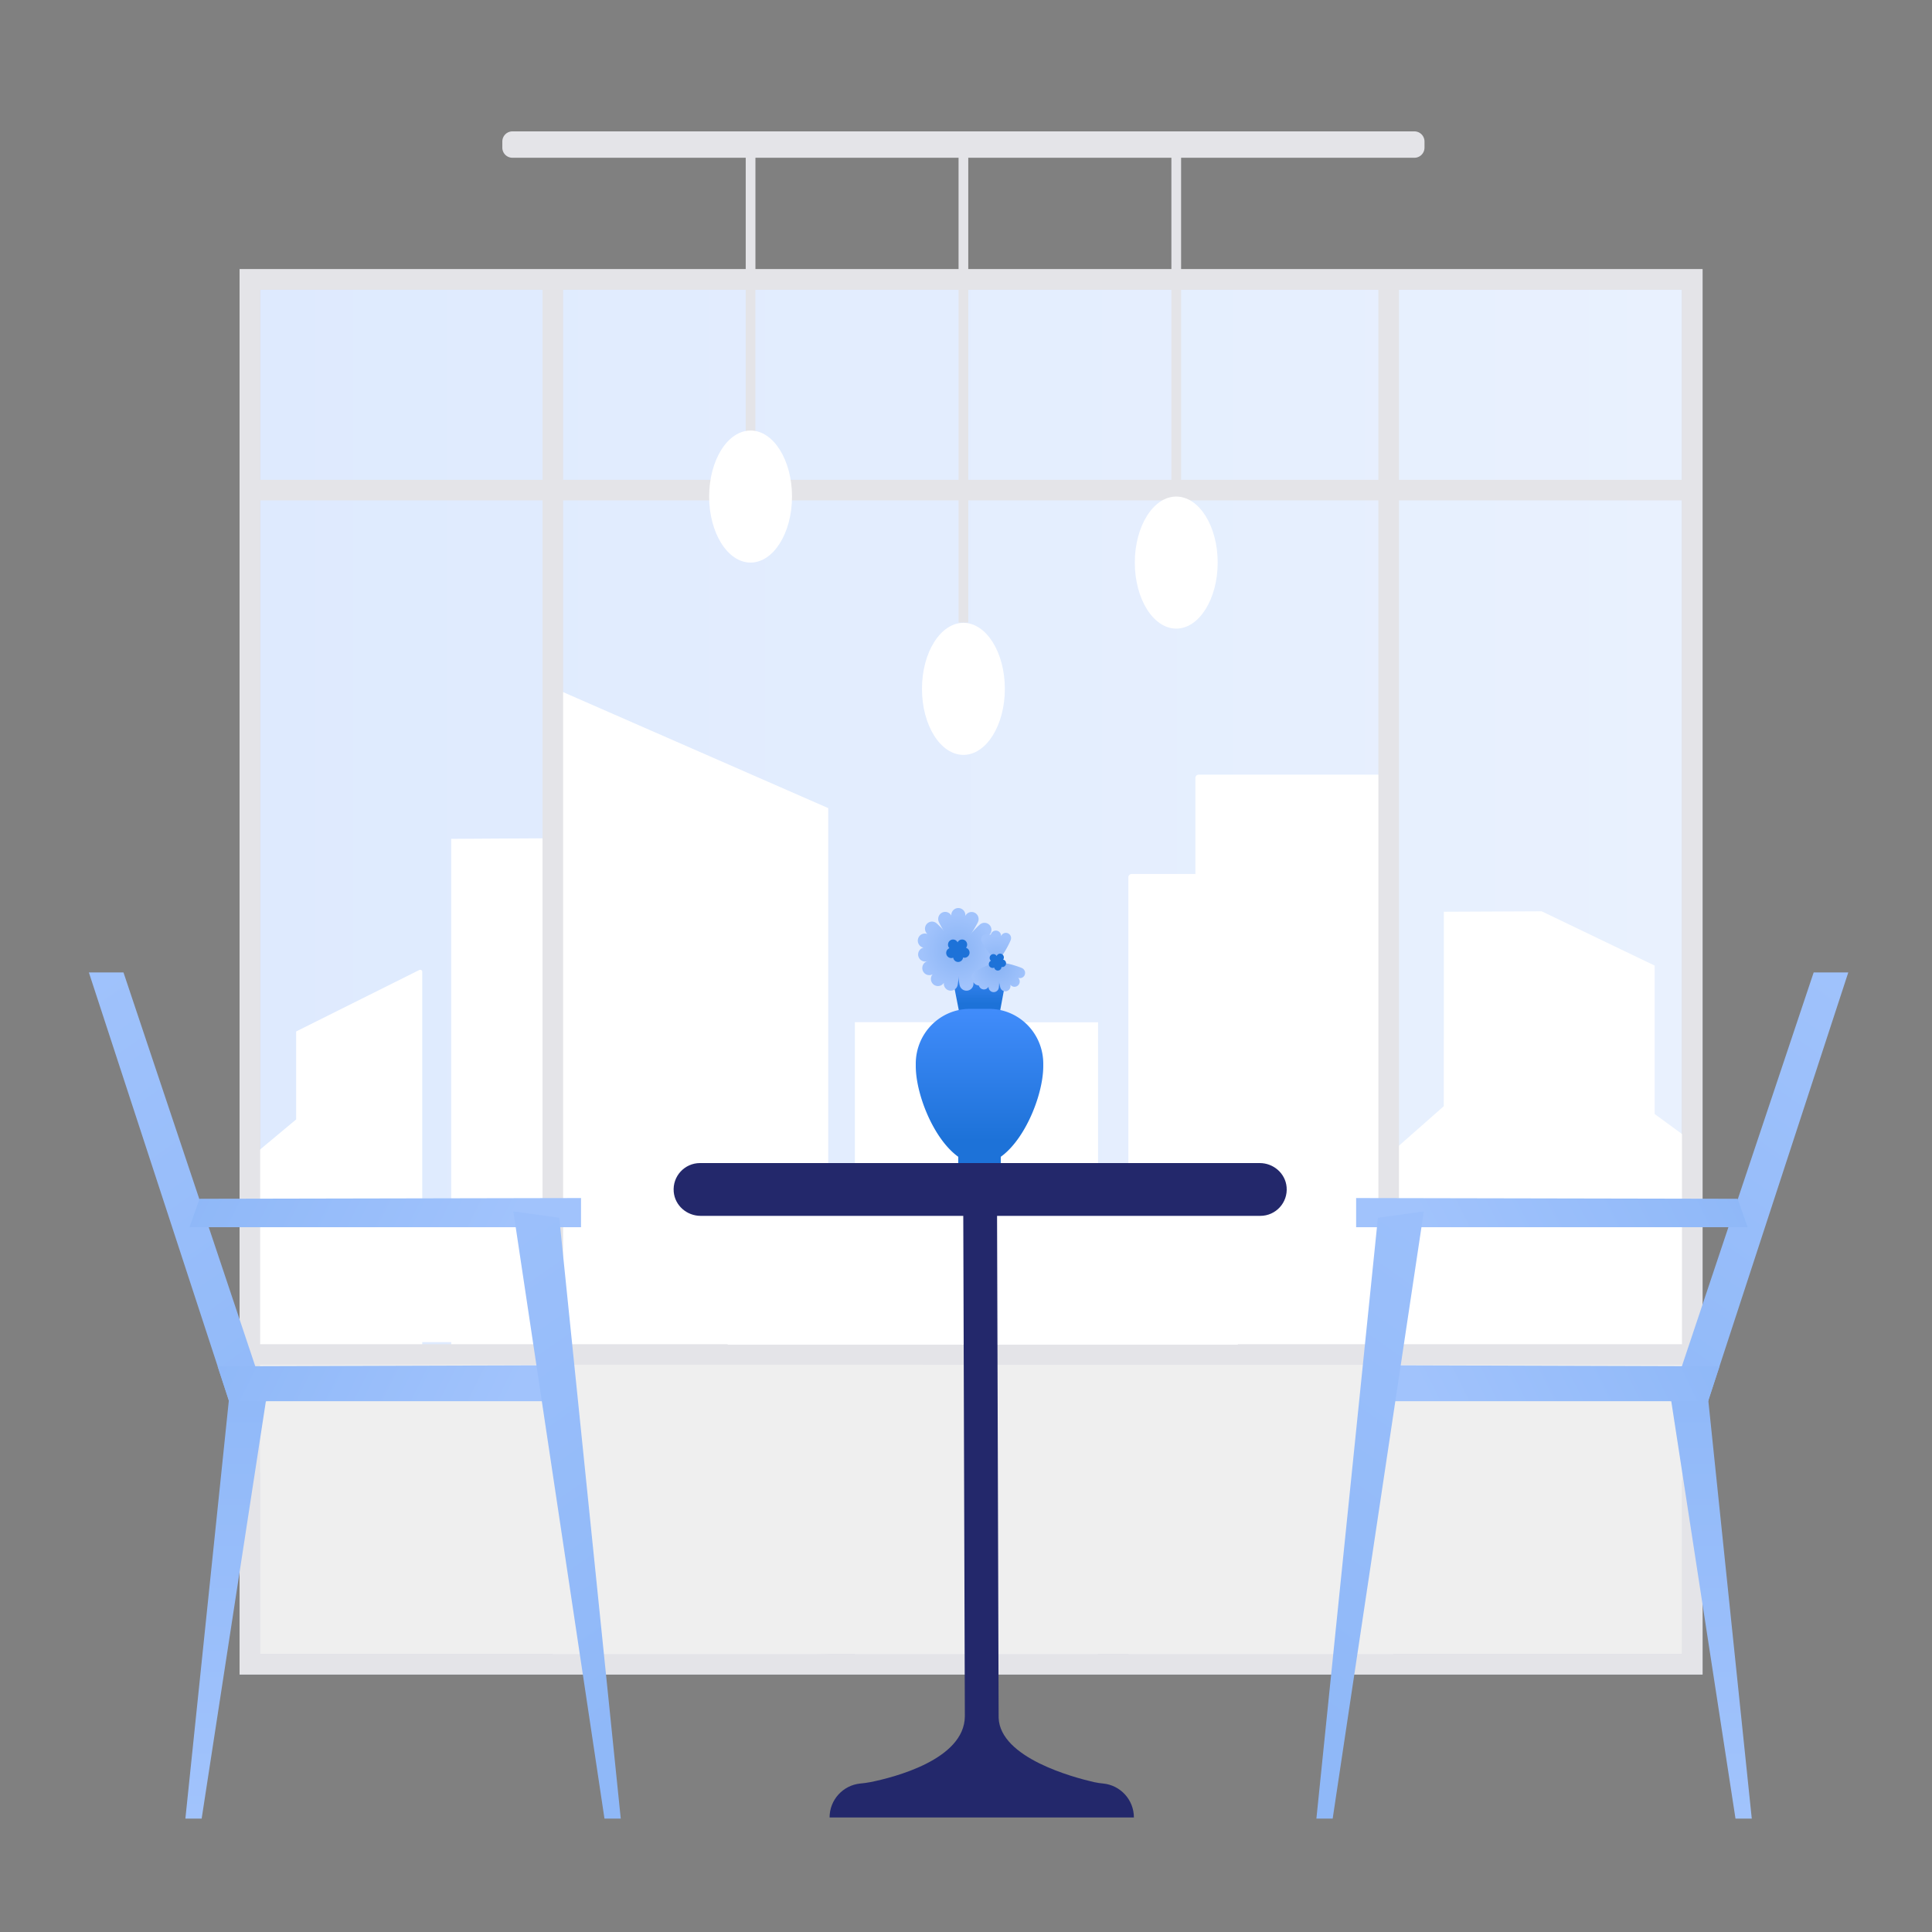 <svg xmlns="http://www.w3.org/2000/svg" viewBox="0 0 3000 3000" width="3000" height="3000"><rect x="0" y="0" width="3000" height="3000" fill="#808080" stroke="none"/><g transform="translate(372.0 418.0) rotate(0.0 1136.0 1091.0) scale(1.997 1.995)"><svg width="1137.566" height="1093.83" viewBox="0 0 1137.566 1093.83"><linearGradient id="a" gradientUnits="userSpaceOnUse" x1="8" x2="1129.566" y1="546.915" y2="546.915"><stop offset="0" stop-color="#deeafe"/><stop offset="1" stop-color="#e9f1fe"/></linearGradient><path d="M8 8h1121.566v1077.83H8z" fill="url(#a)"/><path d="M1137.566 1093.83H0V0h1137.566zM16 1077.83h1105.566V16H16z" fill="#d6d7d8"/><g fill="#fff"><path d="m667.539 1085.937-189.075.106V586.055l189.075.106zM142.043 935.442l-126.256 1.254-.998-250.54L44 661.776v-68.475l95.745-47.826a1.588 1.588 0 0 1 2.298 1.421zm180.547-51.371-158.043.974V443.397l158.043-.974zm574.464 201.759H691.097V473.295a2.547 2.547 0 0 1 2.547-2.547h200.862a2.547 2.547 0 0 1 2.547 2.547v612.535z"/><path d="M893.5 606.444H743.224V395.958a2.547 2.547 0 0 1 2.547-2.547h145.182a2.547 2.547 0 0 1 2.547 2.547zm236.066 336.442H897.054v-256.73l39.289-34.663.074-151.367 76.015-.355 87.866 42.255v115.515l29.268 21.439zM457.73 1077.898l-214.161 8.145V325.667l214.161 93.807z"/></g><path d="M1121.577 1077.898H15.787V852.057l1105.847-.011z" fill="#efefef"/><path d="M1137.566 1093.83H0V0h1137.566zM16 1077.83h1105.566V16H16z" fill="#e4e4e8"/><path d="M235.569 8h16v833.663h-16zm649.931.652h16v837.83h-16z" fill="#e4e4e8"/><path d="M8 163.958h1121.566v16H8zm0 672.754h1121.566v16H8z" fill="#e4e4e8"/></svg></g><g transform="translate(432.0 1872.0) rotate(0.0 250.0 108.0) translate(194.0 2.0) scale(8.654 8.693)"><svg width="11.786" height="24.159" viewBox="22.416 0.23 11.786 24.159"><linearGradient id="b" gradientUnits="userSpaceOnUse" x1="0" x2="57.774" y1="15.961" y2="15.961"><stop offset="0" stop-color="#FFF"/><stop offset="1" stop-color="#FFF"/></linearGradient><path d="M31.05 17.661h-4.327a5.873 5.873 0 0 1-5.873-5.873V5.873A5.874 5.874 0 0 1 26.723 0h4.327a5.873 5.873 0 0 1 5.873 5.873v5.916a5.872 5.872 0 0 1-5.873 5.872z" fill="#FFF"/><path d="M57.774 24.849H0C0 15.032 11.033 7.073 20.851 7.073h16.072c9.817 0 20.851 7.959 20.851 17.776z" fill="url(#b)"/></svg></g><g transform="translate(138.0 1510.0) rotate(0.0 413.0 657.0) scale(4.024 4.012)"><svg width="205.243" height="327.491" viewBox="0 0 205.243 327.491"><linearGradient id="c" gradientTransform="translate(0 -78)" gradientUnits="userSpaceOnUse" x1="52.519" x2="53.122" y1="404.904" y2="227.781"><stop offset="0" stop-color="#A1C3FC"/><stop offset="1" stop-color="#8FB8F8"/></linearGradient><linearGradient xmlns:xlink="http://www.w3.org/1999/xlink" id="d" x1="-27.068" x2="101.31" xlink:href="#c" y1="74.456" y2="257.148"/><linearGradient xmlns:xlink="http://www.w3.org/1999/xlink" id="e" x1="157.362" x2="59.642" xlink:href="#c" y1="255.186" y2="207.014"/><linearGradient xmlns:xlink="http://www.w3.org/1999/xlink" id="f" x1="156.304" x2="53.244" xlink:href="#c" y1="191.63" y2="140.826"/><linearGradient xmlns:xlink="http://www.w3.org/1999/xlink" id="g" x1="112.545" x2="270.832" xlink:href="#c" y1="100.664" y2="325.919"/><path d="M54.226 163.605 37.243 327.491h6.282l24.817-161.774-5.203-6.74z" fill="url(#c)"/><path d="M68.724 165.941h-14.63L0 0h13.357z" fill="url(#d)"/><path d="m186.751 152.012-137.059.425 4.402 13.504h133.657z" fill="url(#e)"/><path d="m189.913 87.318-147.198.284-3.868 11.006h151.066z" fill="url(#f)"/><path d="M198.961 327.491h6.282L181.507 94.953l-17.716-2.478z" fill="url(#g)"/></svg></g><g transform="translate(1130.0 1746.0) rotate(0.0 396.0 171.0) scale(13.709 13.763)"><svg width="57.774" height="24.849" viewBox="0 0 57.774 24.849"><linearGradient id="h" gradientUnits="userSpaceOnUse" x1="0" x2="57.774" y1="15.961" y2="15.961"><stop offset="0" stop-color="#FFF"/><stop offset="1" stop-color="#FFF"/></linearGradient><path d="M31.05 17.661h-4.327a5.873 5.873 0 0 1-5.873-5.873V5.873A5.874 5.874 0 0 1 26.723 0h4.327a5.873 5.873 0 0 1 5.873 5.873v5.916a5.872 5.872 0 0 1-5.873 5.872z" fill="#FFF"/><path d="M57.774 24.849H0C0 15.032 11.033 7.073 20.851 7.073h16.072c9.817 0 20.851 7.959 20.851 17.776z" fill="url(#h)"/></svg></g><g transform="translate(1422.0 1410.0) rotate(0.0 99.0 199.0) scale(3.065 3.098)"><svg width="64.593" height="128.48" viewBox="0 0 64.593 128.48"><linearGradient id="i" gradientUnits="userSpaceOnUse" x1="32.18" x2="32.18" y1="26.067" y2="47.831"><stop offset=".129" stop-color="#428dfc"/><stop offset=".999" stop-color="#1d72d8"/></linearGradient><linearGradient xmlns:xlink="http://www.w3.org/1999/xlink" id="k" x1="32.296" x2="32.296" xlink:href="#i" y1="38.845" y2="116.643"/><radialGradient id="j" cx="21.326" cy="21.38" gradientUnits="userSpaceOnUse" r="18.001"><stop offset="0" stop-color="#89B3F4"/><stop offset="1" stop-color="#A1C3FC"/></radialGradient><radialGradient xmlns:xlink="http://www.w3.org/1999/xlink" id="l" cx="445.944" cy="-2668.634" gradientTransform="matrix(.965 .261 -.261 .965 -1085.455 2487.536)" r="15.002" xlink:href="#j"/><path d="M42.795 51.142H21.787l-4.33-21.806h29.446z" fill="url(#i)"/><path d="M21.528 123.972h21.536v4.508H21.528z" fill="#1d72d8"/><path d="M32.3 128.48C14.46 128.48 0 97.049 0 79.212v-1.219a27.464 27.464 0 0 1 27.464-27.464h9.665a27.464 27.464 0 0 1 27.464 27.464v1.219c0 17.837-14.46 49.268-32.293 49.268z" fill="url(#k)"/><g fill="url(#j)"><path d="M3.839 31.96a3.546 3.546 0 0 0 4.7 1.239c-.1.119-.185.233-.245.317a3.568 3.568 0 0 0 5.819 4.129c.033-.046.081-.124.121-.184a3.525 3.525 0 0 0 2.637 3.857 3.567 3.567 0 0 0 4.312-2.62c.467-1.914 1.717-13.784-.2-14.25a9 9 0 0 1-2.373-1.607C17.582 21.164 6.678 26.016 5 27.051a3.567 3.567 0 0 0-1.161 4.909z"/><path d="M5.407 8.18a3.546 3.546 0 0 0 .49 4.839 7.096 7.096 0 0 0-.382-.118A3.568 3.568 0 0 0 3.69 19.8c.054.014.144.032.214.048a3.525 3.525 0 0 0-2.686 3.824 3.566 3.566 0 0 0 3.966 3.118c1.956-.234 13.51-3.229 13.275-5.184a8.994 8.994 0 0 1 .673-2.786c1.207-1.557-7.163-10.066-8.72-11.273a3.567 3.567 0 0 0-5.005.633z"/><path d="M29.662 2.256a3.546 3.546 0 0 0-4.553 1.712c.01-.154.016-.3.016-.4a3.567 3.567 0 0 0-7.134 0c0 .057 0 .148.008.22a3.526 3.526 0 0 0-4.384-1.619 3.567 3.567 0 0 0-2 4.632c.727 1.831 6.576 12.235 8.407 11.508a8.979 8.979 0 0 1 2.865-.063c1.814.769 7.9-9.5 8.668-11.312a3.568 3.568 0 0 0-1.893-4.678z"/><path d="M41.932 24.256a3.545 3.545 0 0 0-2.891-3.911c.15-.033.29-.066.389-.094a3.567 3.567 0 1 0-1.951-6.863c-.054.016-.141.046-.209.068a3.526 3.526 0 0 0 .358-4.656 3.566 3.566 0 0 0-5-.657c-1.562 1.2-9.97 9.672-8.77 11.234a8.962 8.962 0 0 1 .844 2.738c-.244 1.956 11.3 5 13.252 5.244a3.567 3.567 0 0 0 3.978-3.103z"/><path d="M26.63 41.3a3.547 3.547 0 0 0 2.53-4.155c.087.127.171.244.234.325a3.567 3.567 0 1 0 5.617-4.4c-.035-.045-.1-.113-.142-.169a3.524 3.524 0 0 0 4.45-1.427 3.566 3.566 0 0 0-1.281-4.88c-1.7-.994-12.721-5.579-13.714-3.878a8.968 8.968 0 0 1-2.217 1.816c-1.9.513-.363 12.349.15 14.251A3.567 3.567 0 0 0 26.63 41.3z"/></g><path d="M25.444 19.922a2.525 2.525 0 0 0 .59-1.578 2.554 2.554 0 0 0-4.852-1.135 2.557 2.557 0 1 0-4.132 2.906 2.566 2.566 0 1 0 1.927 4.756 2.52 2.52 0 0 0 5-.1 2.5 2.5 0 0 0 .7.142 2.573 2.573 0 0 0 2.572-2.572 2.541 2.541 0 0 0-1.805-2.419z" fill="#1D72D8"/><path d="M28.9 35.845a2.628 2.628 0 0 0 3.541.679 5.57 5.57 0 0 0-.165.247 2.644 2.644 0 0 0 4.512 2.759c.022-.036.054-.095.08-.142a2.614 2.614 0 0 0 2.146 2.72 2.644 2.644 0 0 0 3.056-2.156c.249-1.439.573-10.281-.866-10.529a6.673 6.673 0 0 1-1.836-1.069c-.85-1.188-8.669 2.952-9.856 3.8a2.644 2.644 0 0 0-.612 3.691z" fill="url(#l)"/><path d="M28.862 18.179a2.627 2.627 0 0 0 .607 3.554 5.5 5.5 0 0 0-.289-.067 2.644 2.644 0 0 0-1 5.193c.041.008.108.017.161.025a2.615 2.615 0 0 0-1.794 2.964 2.644 2.644 0 0 0 3.091 2.105c1.435-.272 9.829-3.07 9.556-4.5a6.647 6.647 0 0 1 .357-2.094c.814-1.213-5.806-7.082-7.019-7.9a2.643 2.643 0 0 0-3.67.72z" fill="url(#l)"/><path d="M46.5 12.572a2.627 2.627 0 0 0-3.28 1.5c0-.114 0-.221-.009-.3a2.644 2.644 0 1 0-5.276.361c0 .042.011.109.017.162a2.613 2.613 0 0 0-3.324-.976 2.644 2.644 0 0 0-1.245 3.527c.63 1.317 5.482 8.716 6.8 8.086a6.641 6.641 0 0 1 2.117-.192c1.381.476 5.361-7.425 5.838-8.8a2.644 2.644 0 0 0-1.638-3.368z" fill="url(#l)"/><path d="M56.687 28.222a2.628 2.628 0 0 0-2.336-2.746c.109-.032.211-.064.283-.09a2.644 2.644 0 0 0-1.79-4.976c-.039.014-.1.041-.151.06a2.614 2.614 0 0 0 .029-3.464 2.643 2.643 0 0 0-3.732-.232c-1.095.966-6.885 7.657-5.918 8.751a6.652 6.652 0 0 1 .762 1.983c-.081 1.458 8.608 3.127 10.066 3.208a2.644 2.644 0 0 0 2.787-2.494z" fill="url(#l)"/><path d="M46.232 41.6a2.627 2.627 0 0 0 1.66-3.2c.071.089.139.172.19.229a2.645 2.645 0 0 0 3.932-3.538c-.028-.031-.076-.078-.113-.117a2.612 2.612 0 0 0 3.218-1.28 2.645 2.645 0 0 0-1.194-3.545c-1.308-.649-9.69-3.482-10.338-2.174a6.641 6.641 0 0 1-1.548 1.454c-1.381.476.356 9.152.831 10.532a2.644 2.644 0 0 0 3.362 1.639z" fill="url(#l)"/><path d="M44.274 25.85a1.866 1.866 0 0 0 .356-1.2 1.893 1.893 0 0 0-3.645-.594 1.9 1.9 0 1 0-2.909 2.358 1.9 1.9 0 1 0 1.665 3.42 1.868 1.868 0 0 0 3.7-.326 1.851 1.851 0 0 0 .527.069 1.908 1.908 0 0 0 1.773-2.032 1.886 1.886 0 0 0-1.467-1.695z" fill="#1D72D8"/></svg></g><g transform="translate(1046.0 1806.0) rotate(0.0 476.0 508.0) scale(2.0 2.001)"><svg width="476" height="507.815" viewBox="0 0 476 507.815"><g><g><path style="fill:#23286b" d="M20.481 0h434.573c10.678 0 19.925 7.986 20.864 18.623 1.072 12.151-8.473 22.346-20.398 22.346H251.115l1.222 389.541c1.176 31.034 57.823 46.178 74.176 49.909 2.334.532 4.701.83 7.082 1.071 13.344 1.355 23.757 12.624 23.757 26.326H121.091c0-13.701 10.413-24.971 23.757-26.326 2.677-.272 5.343-.571 7.981-1.101 17.557-3.525 72.931-17.306 73.277-50.971l-1.222-388.449H20.946c-10.677 0-19.925-7.986-20.865-18.622C-.991 10.196 8.554 0 20.481 0z"/></g></g></svg></g><g transform="translate(780.0 204.0) rotate(0.0 716.0 484.0) scale(2.001 2.004)"><svg width="715.622" height="483.124" viewBox="0 0 715.622 483.124"><path d="M707.769 20.447H7.851A7.85 7.85 0 0 1 0 12.584L.007 7.84A7.851 7.851 0 0 1 7.858 0h699.913a7.85 7.85 0 0 1 7.851 7.855l-.002 4.745a7.85 7.85 0 0 1-7.851 7.847z" fill="#e4e4e8"/><path d="M188.882 10.224h7.533v251.465h-7.533z" fill="#e4e4e8"/><ellipse cx="192.649" cy="282.957" fill="#FFF" rx="32.156" ry="51.16"/><path d="M519.207 10.224h7.533v330.743h-7.533z" fill="#e4e4e8"/><ellipse cx="522.974" cy="334.117" fill="#FFF" rx="32.156" ry="51.16"/><path d="M354.045 10.224h7.533v370.382h-7.533z" fill="#e4e4e8"/><ellipse cx="357.811" cy="431.964" fill="#FFF" rx="32.156" ry="51.16"/></svg></g><g transform="translate(2870.0 1510.0) rotate(0.0 -413.0 657.0) scale(-4.024 4.012)"><svg width="205.243" height="327.491" viewBox="0 0 205.243 327.491"><linearGradient id="m" gradientTransform="translate(0 -78)" gradientUnits="userSpaceOnUse" x1="52.519" x2="53.122" y1="404.904" y2="227.781"><stop offset="0" stop-color="#A1C3FC"/><stop offset="1" stop-color="#8FB8F8"/></linearGradient><linearGradient xmlns:xlink="http://www.w3.org/1999/xlink" id="n" x1="-27.068" x2="101.31" xlink:href="#m" y1="74.456" y2="257.148"/><linearGradient xmlns:xlink="http://www.w3.org/1999/xlink" id="o" x1="157.362" x2="59.642" xlink:href="#m" y1="255.186" y2="207.014"/><linearGradient xmlns:xlink="http://www.w3.org/1999/xlink" id="p" x1="156.304" x2="53.244" xlink:href="#m" y1="191.63" y2="140.826"/><linearGradient xmlns:xlink="http://www.w3.org/1999/xlink" id="q" x1="112.545" x2="270.832" xlink:href="#m" y1="100.664" y2="325.919"/><path d="M54.226 163.605 37.243 327.491h6.282l24.817-161.774-5.203-6.74z" fill="url(#m)"/><path d="M68.724 165.941h-14.63L0 0h13.357z" fill="url(#n)"/><path d="m186.751 152.012-137.059.425 4.402 13.504h133.657z" fill="url(#o)"/><path d="m189.913 87.318-147.198.284-3.868 11.006h151.066z" fill="url(#p)"/><path d="M198.961 327.491h6.282L181.507 94.953l-17.716-2.478z" fill="url(#q)"/></svg></g></svg>
